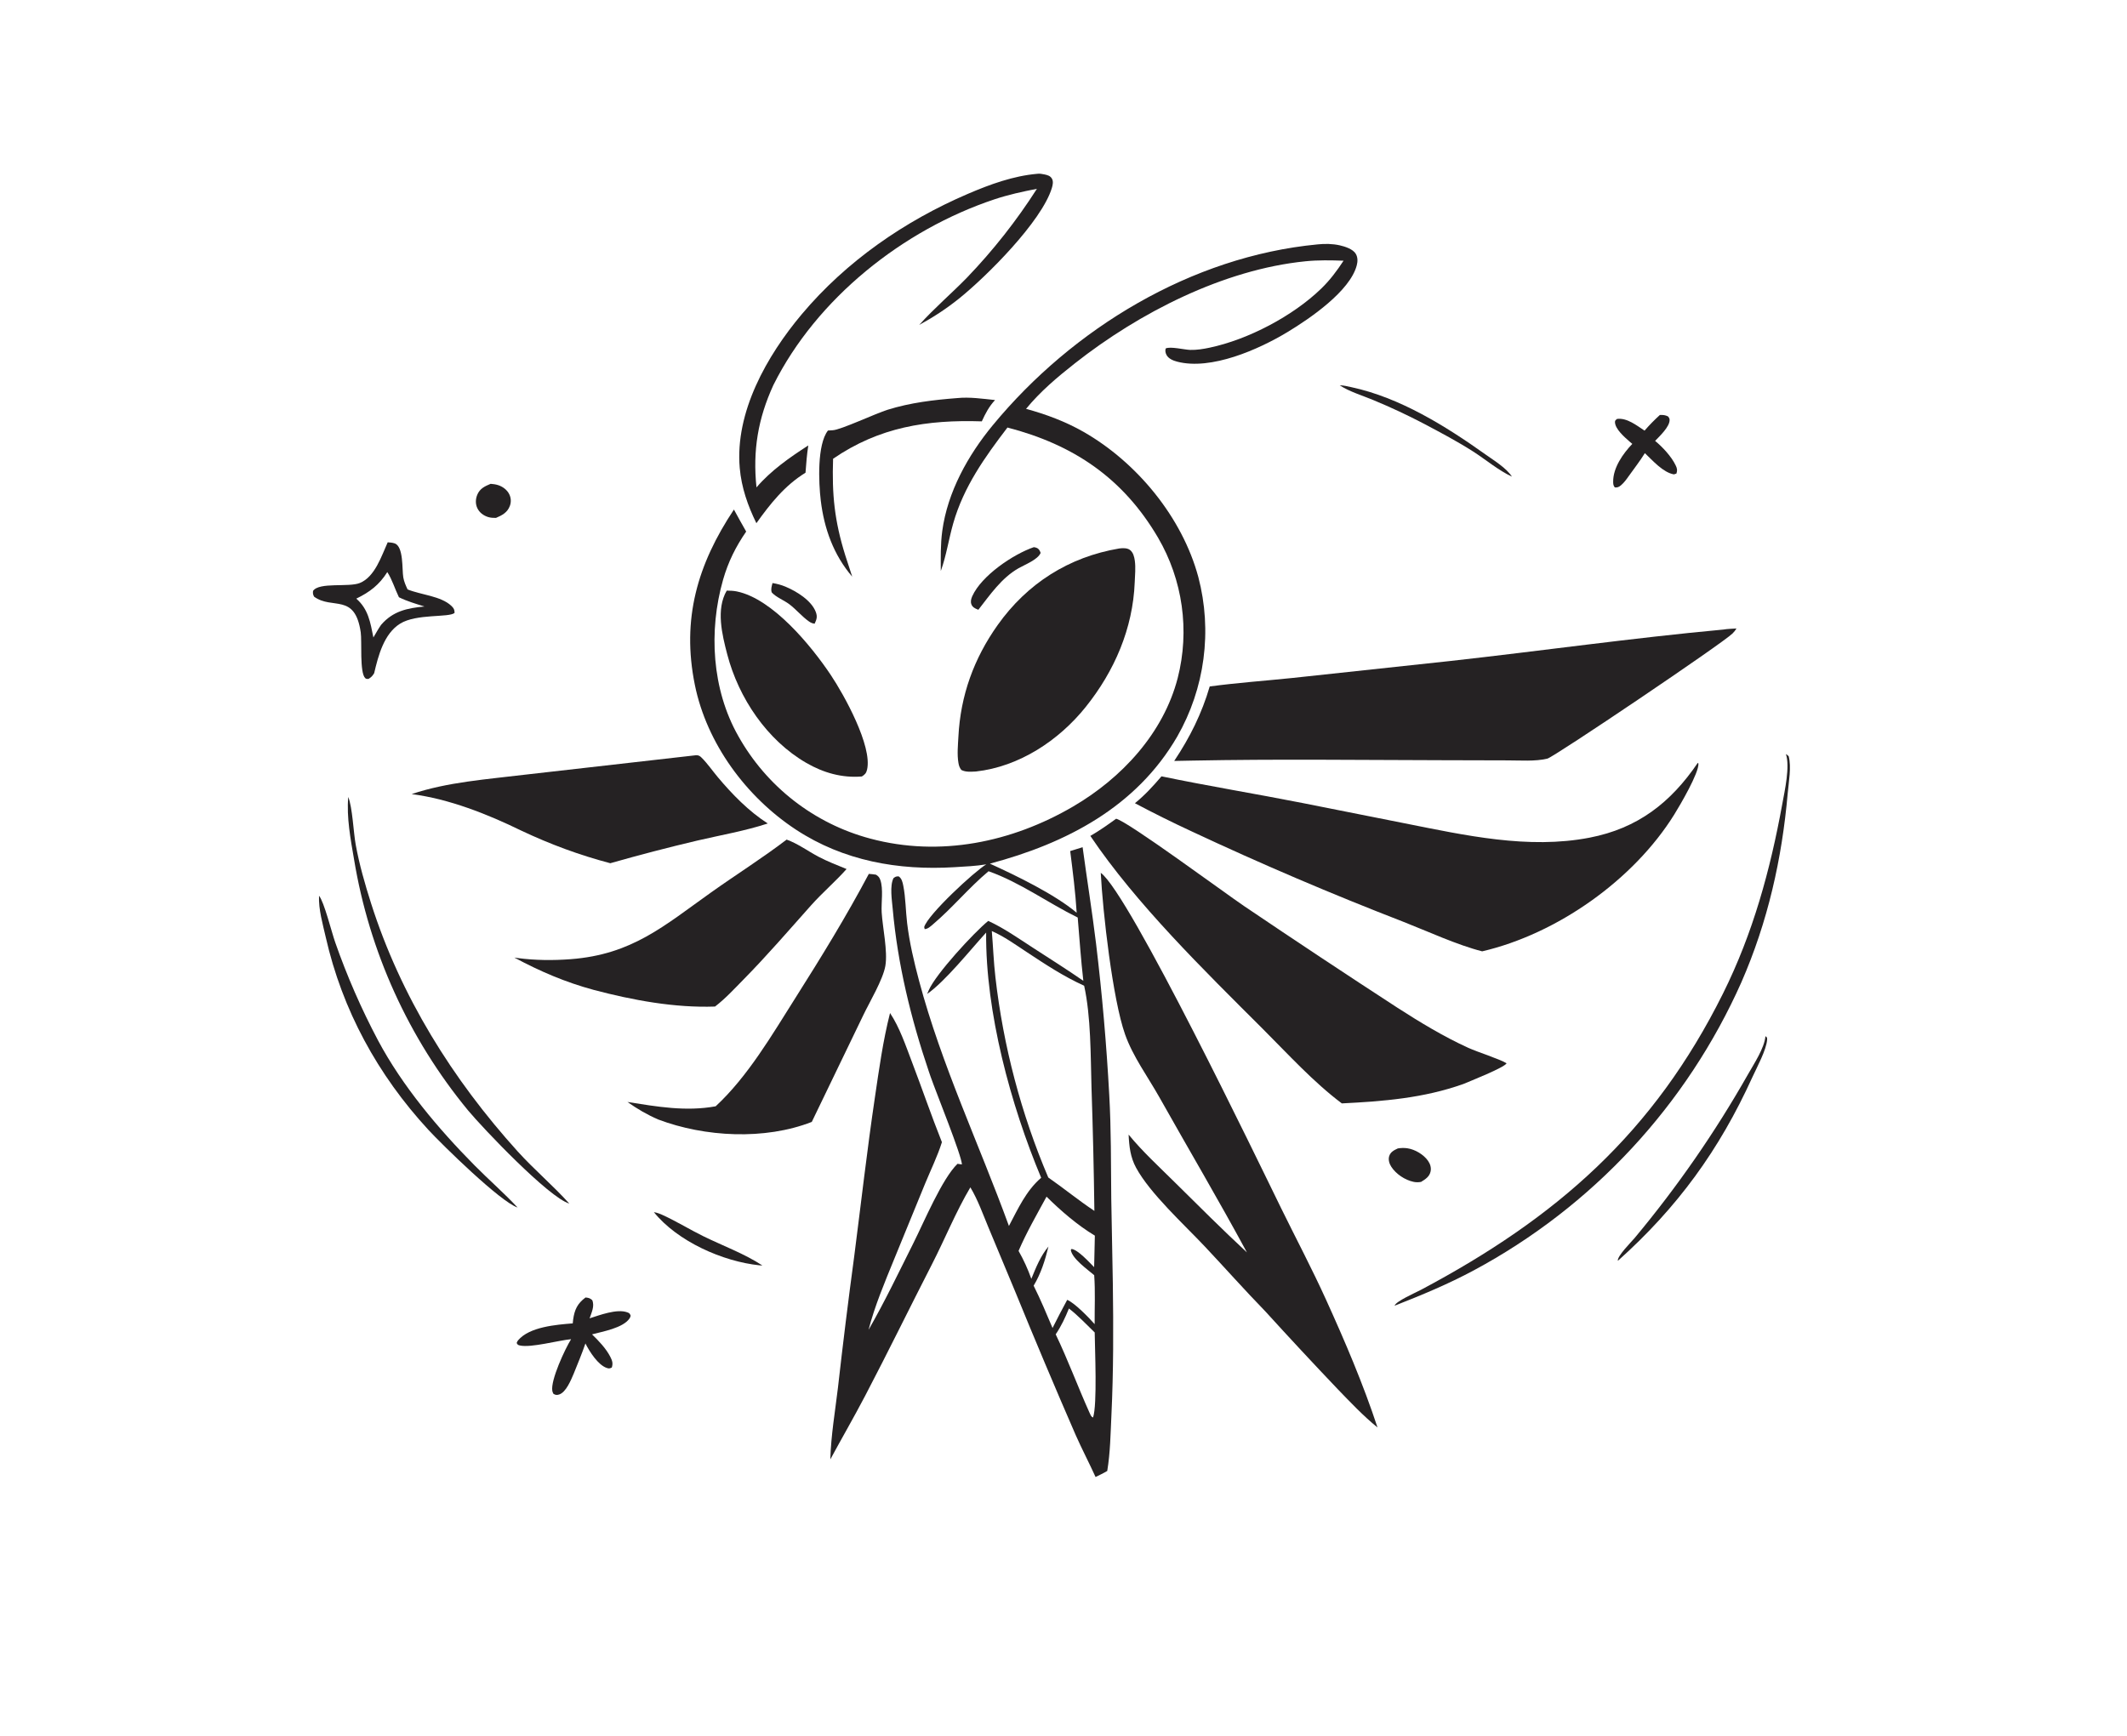 <?xml version="1.0" encoding="utf-8" ?>
<svg xmlns="http://www.w3.org/2000/svg" xmlns:xlink="http://www.w3.org/1999/xlink" width="735" height="600">
	<g>
		<path fill="#252223" d="M455.28 84.476C457.813 84.206 460.475 84.241 462.968 84.801C464.774 85.207 467.553 86.096 468.516 87.763C469.226 88.991 469.18 90.421 468.827 91.754C466.477 100.649 452.672 110.082 444.979 114.734C434.913 120.822 418.513 128.058 406.796 125.014C405.413 124.655 403.748 123.992 403.067 122.629C402.71 121.915 402.59 121.223 402.81 120.452C404.381 119.66 409.306 120.895 411.277 120.948C413.531 121.01 415.797 120.638 417.995 120.174C431.325 117.359 446.776 109.243 456.572 99.745C459.593 96.817 461.978 93.61 464.276 90.115C459.869 89.956 455.516 89.87 451.121 90.312C422.725 93.171 393.568 108.151 371.424 125.594C365.359 130.371 359.461 135.324 354.563 141.322C361.43 143.185 368.24 145.734 374.426 149.27C392.873 159.815 408.536 178.822 414.093 199.466Q414.545 201.191 414.913 202.936Q415.281 204.681 415.564 206.442Q415.847 208.203 416.044 209.975Q416.241 211.747 416.352 213.527Q416.463 215.307 416.488 217.09Q416.513 218.874 416.451 220.656Q416.389 222.438 416.241 224.215Q416.092 225.993 415.858 227.76Q415.624 229.528 415.305 231.283Q414.985 233.037 414.581 234.774Q414.176 236.511 413.688 238.226Q413.201 239.942 412.63 241.631Q412.059 243.321 411.408 244.981Q410.756 246.641 410.024 248.267Q409.293 249.894 408.483 251.483Q407.674 253.072 406.788 254.62C392.632 278.985 368.397 291.52 342.062 298.521C351.164 302.662 364.426 309.084 372.055 315.487C371.621 308.36 370.704 301.257 369.818 294.175L374.106 292.842C375.608 303.968 377.397 315.053 378.753 326.199Q381.886 352.234 383.306 378.419C383.982 390.351 383.886 402.346 384.004 414.293L384.545 443.529C384.757 458.758 384.78 473.905 384.061 489.12C383.754 495.597 383.676 502.029 382.617 508.441C381.328 509.221 379.925 509.856 378.579 510.534C376.389 505.691 373.912 500.991 371.755 496.124Q360.987 471.383 350.792 446.399L341.607 424.368C339.663 419.711 337.917 414.744 335.317 410.409C330.323 418.821 326.544 428.215 322.075 436.938C314.31 452.097 306.833 467.419 298.936 482.507C295.068 489.897 290.894 497.104 286.925 504.437C287.152 496.163 288.586 487.806 289.567 479.591Q292.124 456.908 295.175 434.287C297.53 415.982 299.611 397.653 302.317 379.394C303.776 369.554 305.104 359.806 307.558 350.153C310.888 355.161 312.969 361.405 315.104 367.004C318.628 376.245 321.823 385.607 325.485 394.796C323.962 399.639 321.621 404.405 319.681 409.11L308.929 435.368C305.695 443.306 302.274 451.368 300.127 459.679C305.735 449.939 310.608 439.705 315.646 429.658C319.332 422.307 325.551 407.411 330.875 402.275C331.384 402.367 331.885 402.441 332.4 402.494C332.28 399.308 323.613 377.953 321.591 372.193L320.952 370.331C314.774 352.071 310.192 333.33 308.476 314.102C308.21 311.119 307.415 306.231 308.746 303.539C309.503 302.991 309.58 302.943 310.51 302.907C311.598 303.572 311.899 304.948 312.132 306.122C312.963 310.299 312.954 314.871 313.47 319.126C314.291 325.894 315.837 332.431 317.589 339.013C325.336 368.114 338.368 395.527 348.64 423.758C351.798 417.798 354.568 411.581 359.782 407.102C349.238 381.92 340.525 349.824 340.767 322.345C335.248 328.393 326.711 339.136 320.384 343.566C320.567 343.128 320.761 342.697 320.948 342.26C323.345 336.696 336.483 322.402 341.493 318.314C346.903 320.786 352.018 324.407 357.006 327.636C362.807 331.391 368.673 335.092 374.354 339.025C373.517 331.764 373.023 324.433 372.409 317.149C362.052 312.056 352.525 305.004 341.598 301.145C334.741 306.89 329.082 313.851 322.311 319.57C321.505 320.25 320.622 321.097 319.529 321.155L319.359 320.434C320.638 316.09 336.723 301.211 340.814 298.766C337.216 299.363 333.446 299.525 329.807 299.746C310.436 300.923 291.483 297.569 275.051 286.772C257.874 275.486 244.236 257.021 240.112 236.732C235.485 213.97 241.016 195.077 253.613 176.127C254.977 178.689 256.431 181.207 257.85 183.739C254.252 188.942 251.609 194.265 249.866 200.378C244.831 218.036 245.969 238.255 255.116 254.407Q255.569 255.216 256.041 256.014Q256.514 256.812 257.007 257.598Q257.499 258.384 258.011 259.157Q258.523 259.93 259.055 260.69Q259.586 261.451 260.136 262.197Q260.686 262.944 261.255 263.677Q261.823 264.409 262.41 265.127Q262.997 265.846 263.601 266.549Q264.206 267.252 264.827 267.94Q265.449 268.628 266.088 269.3Q266.727 269.973 267.383 270.629Q268.038 271.285 268.71 271.924Q269.382 272.564 270.069 273.186Q270.757 273.808 271.46 274.414Q272.163 275.019 272.88 275.606Q273.598 276.193 274.33 276.762Q275.063 277.331 275.809 277.882Q276.555 278.433 277.315 278.965Q278.075 279.496 278.848 280.009Q279.621 280.522 280.406 281.015Q281.191 281.508 281.989 281.981Q282.787 282.455 283.596 282.908Q284.405 283.361 285.225 283.794Q286.045 284.227 286.876 284.639Q287.707 285.052 288.548 285.443Q289.388 285.834 290.239 286.205Q291.089 286.575 291.948 286.924Q292.808 287.272 293.676 287.6Q294.543 287.927 295.419 288.232Q296.295 288.538 297.178 288.821Q298.061 289.105 298.951 289.366Q299.841 289.627 300.737 289.866C324.777 296.313 349.65 291.156 370.843 278.76C387.593 268.963 402.031 253.471 406.972 234.338Q407.36 232.816 407.673 231.276Q407.986 229.737 408.225 228.185Q408.463 226.632 408.625 225.069Q408.787 223.507 408.874 221.939Q408.96 220.37 408.97 218.799Q408.98 217.228 408.913 215.659Q408.847 214.09 408.704 212.525Q408.561 210.961 408.343 209.405Q408.124 207.85 407.83 206.307Q407.536 204.764 407.167 203.237Q406.799 201.71 406.356 200.202Q405.914 198.695 405.399 197.211Q404.883 195.727 404.297 194.27Q403.71 192.813 403.053 191.386Q402.396 189.959 401.671 188.566Q400.945 187.172 400.153 185.816C388.065 165.232 370.982 153.718 348.134 147.775C340.284 158.056 333.03 168.232 329.414 180.829C327.839 186.316 327.036 191.993 325.1 197.376C325.075 192.774 324.985 188.131 325.602 183.561C327.429 170.034 334.495 157.363 343.088 146.951C370.672 113.524 411.711 88.634 455.28 84.476ZM362.234 406.999C367.618 410.732 372.72 414.943 378.172 418.548Q377.894 397.177 377.173 375.816C376.86 364.783 376.989 351.418 374.636 340.721C367.543 337.522 361.231 333.33 354.752 329.056C350.88 326.502 346.984 323.69 342.727 321.819C343.176 327.163 343.358 332.508 343.979 337.839Q345 346.757 346.661 355.578Q348.321 364.399 350.612 373.077Q352.903 381.756 355.812 390.247Q358.721 398.739 362.234 406.999ZM351.972 432.375Q354.608 437.012 356.383 442.041C357.992 438.111 359.552 434.155 362.304 430.863C361.159 435.585 359.699 440.209 357.184 444.405C359.573 449.19 361.637 454.098 363.712 459.023Q366.166 454.119 368.781 449.299C371.338 450.337 376.336 455.504 378.263 457.695C378.227 452.105 378.518 446.337 378.108 440.771C375.792 438.784 370.535 435.116 370.022 432.077L370.269 431.706C372.48 431.934 376.424 436.341 378.087 437.995L378.336 427.101C372.395 423.546 366.551 418.496 361.637 413.628C358.292 419.794 354.743 425.924 351.972 432.375ZM369.375 452.289C368.111 455.419 366.704 458.418 364.805 461.219C369.041 470.056 372.461 479.35 376.484 488.3C376.845 489.01 376.958 489.645 377.711 489.965C379.209 485.623 378.345 466.263 378.282 460.567C375.367 457.769 372.586 454.749 369.375 452.289Z"/>
		<path fill="#252223" d="M595.568 217.603C596.989 217.345 598.61 217.348 600.059 217.231C599.685 217.867 599.227 218.416 598.711 218.941C595.456 222.251 537.014 261.665 534.709 262.22C530.429 263.251 525.262 262.818 520.86 262.828L498.045 262.767C469.425 262.697 440.701 262.344 412.092 262.901L405.757 263.024C411.172 254.891 415.283 246.665 418.025 237.275C427.455 236.007 437.059 235.33 446.53 234.349L501.152 228.474C532.616 224.984 564.055 220.514 595.568 217.603Z"/>
		<path fill="#252223" d="M586.677 263.689L586.91 263.932C587.082 267.17 580.628 278.2 578.583 281.494C564.52 304.146 538.113 322.783 512.173 328.834C503.486 326.62 493.438 321.955 484.901 318.607Q447.801 304.243 411.775 287.366Q401.847 282.764 392.181 277.635C395.611 274.844 398.501 271.694 401.358 268.342C417.508 271.701 433.861 274.366 450.055 277.558L485.402 284.58C506.208 288.713 528.079 293.641 549.295 289.54C565.908 286.33 577.335 277.447 586.677 263.689Z"/>
		<path fill="#252223" d="M385.695 282.994C389.903 284.044 423.072 308.554 429.911 313.194Q456.262 331.008 482.926 348.349C490.688 353.346 498.924 358.342 507.343 362.171C510.729 363.711 518.063 365.994 520.618 367.53C519.837 369.028 507.795 373.776 505.668 374.689C491.935 379.568 478.128 380.673 463.679 381.393C453.792 373.971 445.027 364.294 436.291 355.568C416.126 335.428 392.632 312.483 376.776 288.935C379.901 287.147 382.779 285.097 385.695 282.994Z"/>
		<path fill="#252223" d="M380.374 301.692C390.226 308.822 434.955 401.822 442.7 417.614C447.858 428.131 453.319 438.444 458.166 449.117C464.769 463.658 471.004 478.224 476.007 493.401C471.078 489.42 466.613 484.66 462.21 480.115Q449.575 466.838 437.245 453.278C430.14 445.971 423.401 438.372 416.426 430.951C409.211 423.275 397.422 412.567 392.58 403.626C390.601 399.973 390.192 396.264 390 392.176C394.76 398.007 400.594 403.35 405.942 408.652C414.158 416.797 422.417 425.017 430.881 432.901C421.125 414.828 410.658 397.115 400.594 379.207C396.611 372.121 391.505 365.254 388.783 357.561C384.491 345.43 381.068 315.214 380.374 301.692Z"/>
		<path fill="#252223" d="M386.763 189.579C387.932 189.439 389.491 189.347 390.477 190.101C391.599 190.958 391.965 192.502 392.147 193.828C392.475 196.212 392.203 198.873 392.109 201.286C391.486 217.249 385.105 231.974 375.184 244.354C365.874 255.973 352.18 265.012 337.217 266.674C335.526 266.74 333.724 266.94 332.188 266.137C331.59 265.343 331.368 264.698 331.197 263.717C330.689 260.807 331.032 257.561 331.183 254.627C331.91 240.409 336.522 227.634 344.736 216.062C354.955 201.666 369.346 192.52 386.763 189.579Z"/>
		<path fill="#252223" d="M240.453 261.055C241.41 261.01 241.831 261.278 242.472 261.917C244.485 263.926 246.195 266.428 248.03 268.614C253.044 274.583 258.72 280.414 265.306 284.639C257.435 287.216 249.109 288.65 241.042 290.527Q225.878 294.104 210.895 298.377C200.217 295.57 190.093 291.813 180.11 287.096C168.437 281.395 155.21 276.156 142.253 274.48C154.611 270.302 168.547 269.348 181.45 267.768L240.453 261.055Z"/>
		<path fill="#252223" d="M271.829 290.207C275.681 291.599 279.148 294.168 282.759 296.086C285.891 297.749 289.263 299.036 292.539 300.386C288.639 304.763 284.16 308.576 280.265 312.942C272.517 321.629 265.079 330.29 256.902 338.595C253.742 341.804 250.665 345.172 247.082 347.917C233.127 348.416 218.619 345.717 205.188 342.165C195.409 339.527 186.641 335.76 177.721 330.982Q178.319 331.08 178.92 331.16C184.947 331.961 191.124 332.004 197.18 331.545C218.398 329.935 229.401 320.069 245.781 308.425C254.405 302.296 263.42 296.626 271.829 290.207Z"/>
		<path fill="#252223" d="M300.228 302.063C301.059 302.093 301.877 302.226 302.701 302.335C303.501 302.844 303.867 303.223 304.192 304.131C305.317 307.275 304.465 312.016 304.671 315.393C304.993 320.676 306.812 328.824 305.941 333.869C305.124 338.606 300.491 346.343 298.329 350.872L280.516 387.793C264.286 394.145 243.558 393.042 227.441 386.951C223.605 385.297 220.226 383.303 216.827 380.903C227.027 382.516 236.996 384.281 247.304 382.393C258.44 372.07 266.82 357.639 274.889 344.888C283.795 330.817 292.422 316.783 300.228 302.063Z"/>
		<path fill="#252223" d="M251.132 204.146C252.28 204.164 253.438 204.192 254.567 204.422C266.97 206.942 280.258 223.127 287.057 233.274C291.701 240.204 301.502 257.928 299.62 266.031C299.337 267.252 298.858 267.742 297.82 268.392C290.966 268.953 284.561 267.127 278.639 263.708C265.052 255.865 255.245 241.264 251.313 226.214C249.521 219.357 247.357 210.597 251.132 204.146Z"/>
		<path fill="#252223" d="M358.357 60.083C359.253 59.96 360.024 60.101 360.899 60.286C361.963 60.511 362.914 60.755 363.498 61.744C364.067 62.709 363.773 64.015 363.465 65.02C359.935 76.57 340.859 95.625 331.319 103.266C326.991 106.732 322.5 109.665 317.634 112.317C322.846 106.509 328.718 101.531 334.145 95.968Q340.927 88.904 346.985 81.21Q353.042 73.515 358.316 65.264C353.29 66.241 348.43 67.297 343.565 68.923C312.02 79.468 282.206 103.134 267.244 133.108C261.931 144.685 260.076 155.76 261.409 168.471C266.419 162.617 272.887 158.114 279.311 153.968C278.826 157.094 278.588 160.24 278.35 163.392C271.16 167.829 266.209 174.079 261.376 180.845C258.405 174.79 256.211 168.514 255.621 161.756C253.937 142.434 265.021 122.938 277.061 108.614C292.45 90.305 312.597 76.381 334.499 66.989C342.059 63.746 350.111 60.81 358.357 60.083Z"/>
		<path fill="#252223" d="M617.136 260.629C617.499 260.852 617.779 261.117 618.096 261.401C619.086 265.103 618.088 270.413 617.757 274.207C615.779 296.866 610.878 318.639 601.742 339.532Q600.863 341.506 599.944 343.462Q599.025 345.418 598.065 347.354Q597.106 349.291 596.107 351.207Q595.108 353.123 594.069 355.018Q593.031 356.914 591.954 358.787Q590.877 360.661 589.762 362.512Q588.646 364.363 587.493 366.19Q586.339 368.018 585.149 369.821Q583.958 371.625 582.73 373.403Q581.503 375.182 580.239 376.935Q578.975 378.688 577.675 380.414Q576.375 382.141 575.04 383.84Q573.705 385.54 572.336 387.211Q570.966 388.883 569.562 390.526Q568.158 392.169 566.721 393.783Q565.283 395.396 563.813 396.98Q562.342 398.564 560.84 400.117Q559.337 401.67 557.803 403.192Q556.269 404.714 554.703 406.204Q553.138 407.694 551.542 409.152Q549.947 410.609 548.321 412.034Q546.696 413.458 545.042 414.849Q543.387 416.239 541.705 417.595Q540.022 418.952 538.312 420.273Q536.602 421.594 534.865 422.88Q533.128 424.166 531.364 425.415Q529.601 426.665 527.813 427.878Q526.024 429.092 524.211 430.268Q522.398 431.444 520.561 432.583Q518.724 433.721 516.864 434.822Q515.004 435.922 513.122 436.984Q511.24 438.046 509.336 439.069C500.447 443.849 491.302 447.645 481.921 451.321C482.238 449.848 489.196 446.799 491.067 445.806C537.972 420.89 571.476 391.525 595.403 343.399C605.79 322.507 611.72 300.744 615.885 277.893C616.725 273.282 618.593 264.971 617.136 260.629Z"/>
		<path fill="#252223" d="M133.972 187.45C134.755 187.499 135.615 187.563 136.361 187.819C139.532 188.908 138.88 196.82 139.359 199.573C139.617 201.059 140.207 202.375 140.837 203.732C145.4 205.604 152.366 206.008 155.954 209.403C156.806 210.209 157.088 210.72 157.079 211.861C155.112 213.54 143.901 212.059 138.259 215.571C132.652 219.062 130.701 226.703 129.295 232.693C128.708 233.652 128.288 234.099 127.321 234.68C126.868 234.649 126.562 234.737 126.21 234.401C124.222 232.503 125.112 221.674 124.654 218.555C122.638 204.814 114.845 210.876 108.525 206.233C108.12 205.367 108.093 205.206 108.176 204.253C110.271 201.131 120.478 203.075 124.336 201.515C129.571 199.398 131.829 192.164 133.972 187.45ZM123.114 206.92C127.29 210.552 127.978 215.151 129.03 220.342C129.894 218.89 130.718 217.351 131.695 215.976C135.754 211.26 140.662 210.188 146.685 209.639C143.678 208.705 140.689 207.838 137.855 206.442C136.497 203.669 135.506 200.296 133.833 197.741C131.075 202.138 127.763 204.669 123.114 206.92Z"/>
		<path fill="#252223" d="M330.795 137.598C335.093 137.161 339.569 137.839 343.847 138.277C341.743 140.554 340.563 142.835 339.269 145.642C320.348 145.029 303.843 147.62 287.88 158.568C287.456 170.985 288.367 180.01 292.072 191.899Q293.309 195.597 294.486 199.315C288.053 191.819 284.793 182.728 283.62 172.996C282.873 166.802 282.328 153.65 286.107 148.814C286.659 148.789 287.209 148.738 287.76 148.712C290.574 148.576 302.47 142.955 306.756 141.622C314.621 139.176 322.61 138.228 330.795 137.598Z"/>
		<path fill="#252223" d="M120.345 275.485C121.81 279.169 122.123 287.586 122.917 291.963C124.154 298.785 126.111 305.599 128.212 312.199C138.444 344.34 156.354 373.07 178.889 397.996C184.564 404.273 191.082 409.742 196.725 416.019C189.61 413.908 166.884 390.002 161.708 383.775Q159.795 381.451 157.959 379.065Q156.123 376.68 154.367 374.235Q152.611 371.791 150.935 369.29Q149.26 366.789 147.668 364.234Q146.075 361.68 144.568 359.074Q143.06 356.469 141.639 353.816Q140.217 351.162 138.884 348.464Q137.55 345.765 136.306 343.024Q135.062 340.283 133.908 337.503Q132.754 334.723 131.693 331.906Q130.631 329.09 129.662 326.24Q128.693 323.39 127.818 320.51Q126.944 317.63 126.164 314.722Q125.384 311.815 124.7 308.884Q124.016 305.952 123.429 303Q122.841 300.048 122.351 297.078C121.164 290.22 119.71 282.447 120.345 275.485Z"/>
		<path fill="#252223" d="M202.336 448.48C203.383 448.589 203.854 448.695 204.652 449.397C205.536 451.478 204.416 453.673 203.741 455.686C207.149 454.603 213.195 452.299 216.752 453.608C217.578 453.912 217.609 454.023 217.931 454.781C217.831 455.128 217.746 455.434 217.537 455.735C215.226 459.066 208.238 460.241 204.58 461.225C206.883 463.459 209.436 466.116 210.904 469.001C211.588 470.345 211.88 471.28 211.405 472.707C210.689 473.003 210.525 473.105 209.747 472.859C206.675 471.887 203.671 467.115 202.298 464.369C201.089 467.914 199.624 471.377 198.233 474.853C197.315 476.997 195.608 481.226 193.237 482.003C192.401 482.277 192.006 482.199 191.258 481.796C191.088 481.47 190.934 481.181 190.865 480.816C190.161 477.11 195.332 466.103 197.345 462.897C192.91 463.311 183.482 465.932 179.673 465.071C178.95 464.908 178.892 464.817 178.538 464.22C178.667 463.87 178.774 463.582 179.017 463.292C182.972 458.592 192.255 457.888 197.918 457.429C197.951 456.979 197.994 456.543 198.057 456.096C198.539 452.674 199.538 450.564 202.336 448.48Z"/>
		<path fill="#252223" d="M110.24 309.619C112.002 311.694 114.609 322.283 115.843 325.754Q118.896 334.484 122.597 342.96Q126.299 351.436 130.627 359.61C139.085 375.46 151.416 390.106 163.993 402.824C168.862 407.747 174.12 412.318 178.848 417.374C172.94 415.45 152.753 395.649 148.048 390.551C130.543 371.587 118.288 349.139 112.568 323.959C111.519 319.339 110.048 314.373 110.24 309.619Z"/>
		<path fill="#252223" d="M573.59 143.425C574.711 143.41 575.401 143.445 576.415 143.944C576.719 144.396 576.921 144.544 576.941 145.111C577.025 147.496 573.458 150.79 571.938 152.393C574.548 154.565 577.526 157.734 579.021 160.819C579.562 161.935 579.678 162.537 579.303 163.688L578.438 163.97C574.643 163.302 571.109 159.18 568.394 156.63C566.71 159.365 564.653 161.989 562.791 164.613C562.038 165.69 561.162 166.884 560.15 167.734C559.395 168.367 558.964 168.54 558.014 168.484C557.484 167.866 557.448 167.288 557.442 166.503C557.402 161.658 560.853 156.774 564.054 153.431Q563.623 153.083 563.208 152.717C561.48 151.191 558.03 148.282 558.066 145.81C558.074 145.269 558.409 145.149 558.771 144.807C562.204 144.348 565.541 147.056 568.29 148.848C569.96 146.909 571.703 145.153 573.59 143.425Z"/>
		<path fill="#252223" d="M610.059 358.145L610.617 358.66C610.632 358.867 610.663 359.144 610.646 359.36C610.361 363.008 607.082 368.95 605.486 372.46C594.072 397.556 579.624 417.408 559.066 435.805C558.72 434.281 563.684 429.307 564.834 427.951Q575.868 414.725 585.676 400.565Q595.484 386.406 603.986 371.426C606.047 367.798 609.746 362.235 610.059 358.145Z"/>
		<path fill="#252223" d="M357.231 189.132C357.609 189.193 357.836 189.21 358.208 189.367C359.047 189.72 359.311 190.319 359.597 191.109C358.667 193.439 354.134 195.172 351.963 196.415C346.059 199.794 342.196 205.508 338.079 210.766C337.999 210.736 337.919 210.706 337.839 210.675C336.909 210.308 336.035 209.874 335.665 208.868C335.321 207.932 335.584 206.939 335.979 206.064C339.184 198.967 350.051 191.614 357.231 189.132Z"/>
		<path fill="#252223" d="M483.029 396.954C484.127 396.784 485.193 396.742 486.299 396.901C488.943 397.282 491.924 399.039 493.456 401.223C494.223 402.318 494.64 403.614 494.344 404.945C493.941 406.752 492.532 407.614 491.066 408.523C490.168 408.693 489.332 408.698 488.431 408.503C485.469 407.864 482.385 405.807 480.751 403.261C480.088 402.227 479.67 400.865 480.039 399.648C480.49 398.16 481.723 397.577 483.029 396.954Z"/>
		<path fill="#252223" d="M169.546 167.234C170.411 167.306 171.258 167.407 172.089 167.671C173.704 168.183 175.205 169.282 175.971 170.821Q176.088 171.055 176.181 171.3Q176.273 171.544 176.34 171.797Q176.407 172.05 176.447 172.309Q176.487 172.567 176.501 172.829Q176.514 173.09 176.5 173.351Q176.487 173.613 176.446 173.871Q176.406 174.13 176.339 174.382Q176.272 174.635 176.179 174.88C175.339 177.163 173.475 178.135 171.381 179.016C170.448 179.02 169.566 178.991 168.666 178.713C167.085 178.224 165.678 177.179 164.955 175.663C164.241 174.165 164.308 172.469 164.949 170.959C165.851 168.834 167.561 168.069 169.546 167.234Z"/>
		<path fill="#252223" d="M266.948 201.534C268.454 201.775 269.972 202.174 271.38 202.762C275.19 204.353 280.438 207.531 281.932 211.609C282.509 213.184 282.199 214.108 281.504 215.582C280.766 215.507 280.17 215.242 279.557 214.815C277.114 213.113 275.132 210.642 272.72 208.828C270.962 207.507 268.049 206.359 266.671 204.758C266.313 203.621 266.667 202.654 266.948 201.534Z"/>
	</g>
	<g>
		<path fill="#252223" d="M462.948 133.178C464.296 133.191 465.642 133.542 466.958 133.823C483.72 137.411 499.57 147.282 513.35 157.102C516.271 159.184 520.516 161.75 522.462 164.75C517.877 162.65 513.349 158.816 509.059 156.069C503.631 152.593 497.877 149.554 492.185 146.536Q483.629 142.045 474.702 138.345C470.948 136.76 466.315 135.402 462.948 133.178Z"/>
		<path fill="#252223" d="M225.952 418.983C227.11 419.166 228.065 419.554 229.123 420.04C233.912 422.24 238.425 425.045 243.161 427.364C249.784 430.606 257.294 433.366 263.445 437.416C263.125 437.418 262.814 437.401 262.496 437.368C249.71 436.044 234.112 429.089 225.952 418.983Z"/>
	</g>
</svg>
